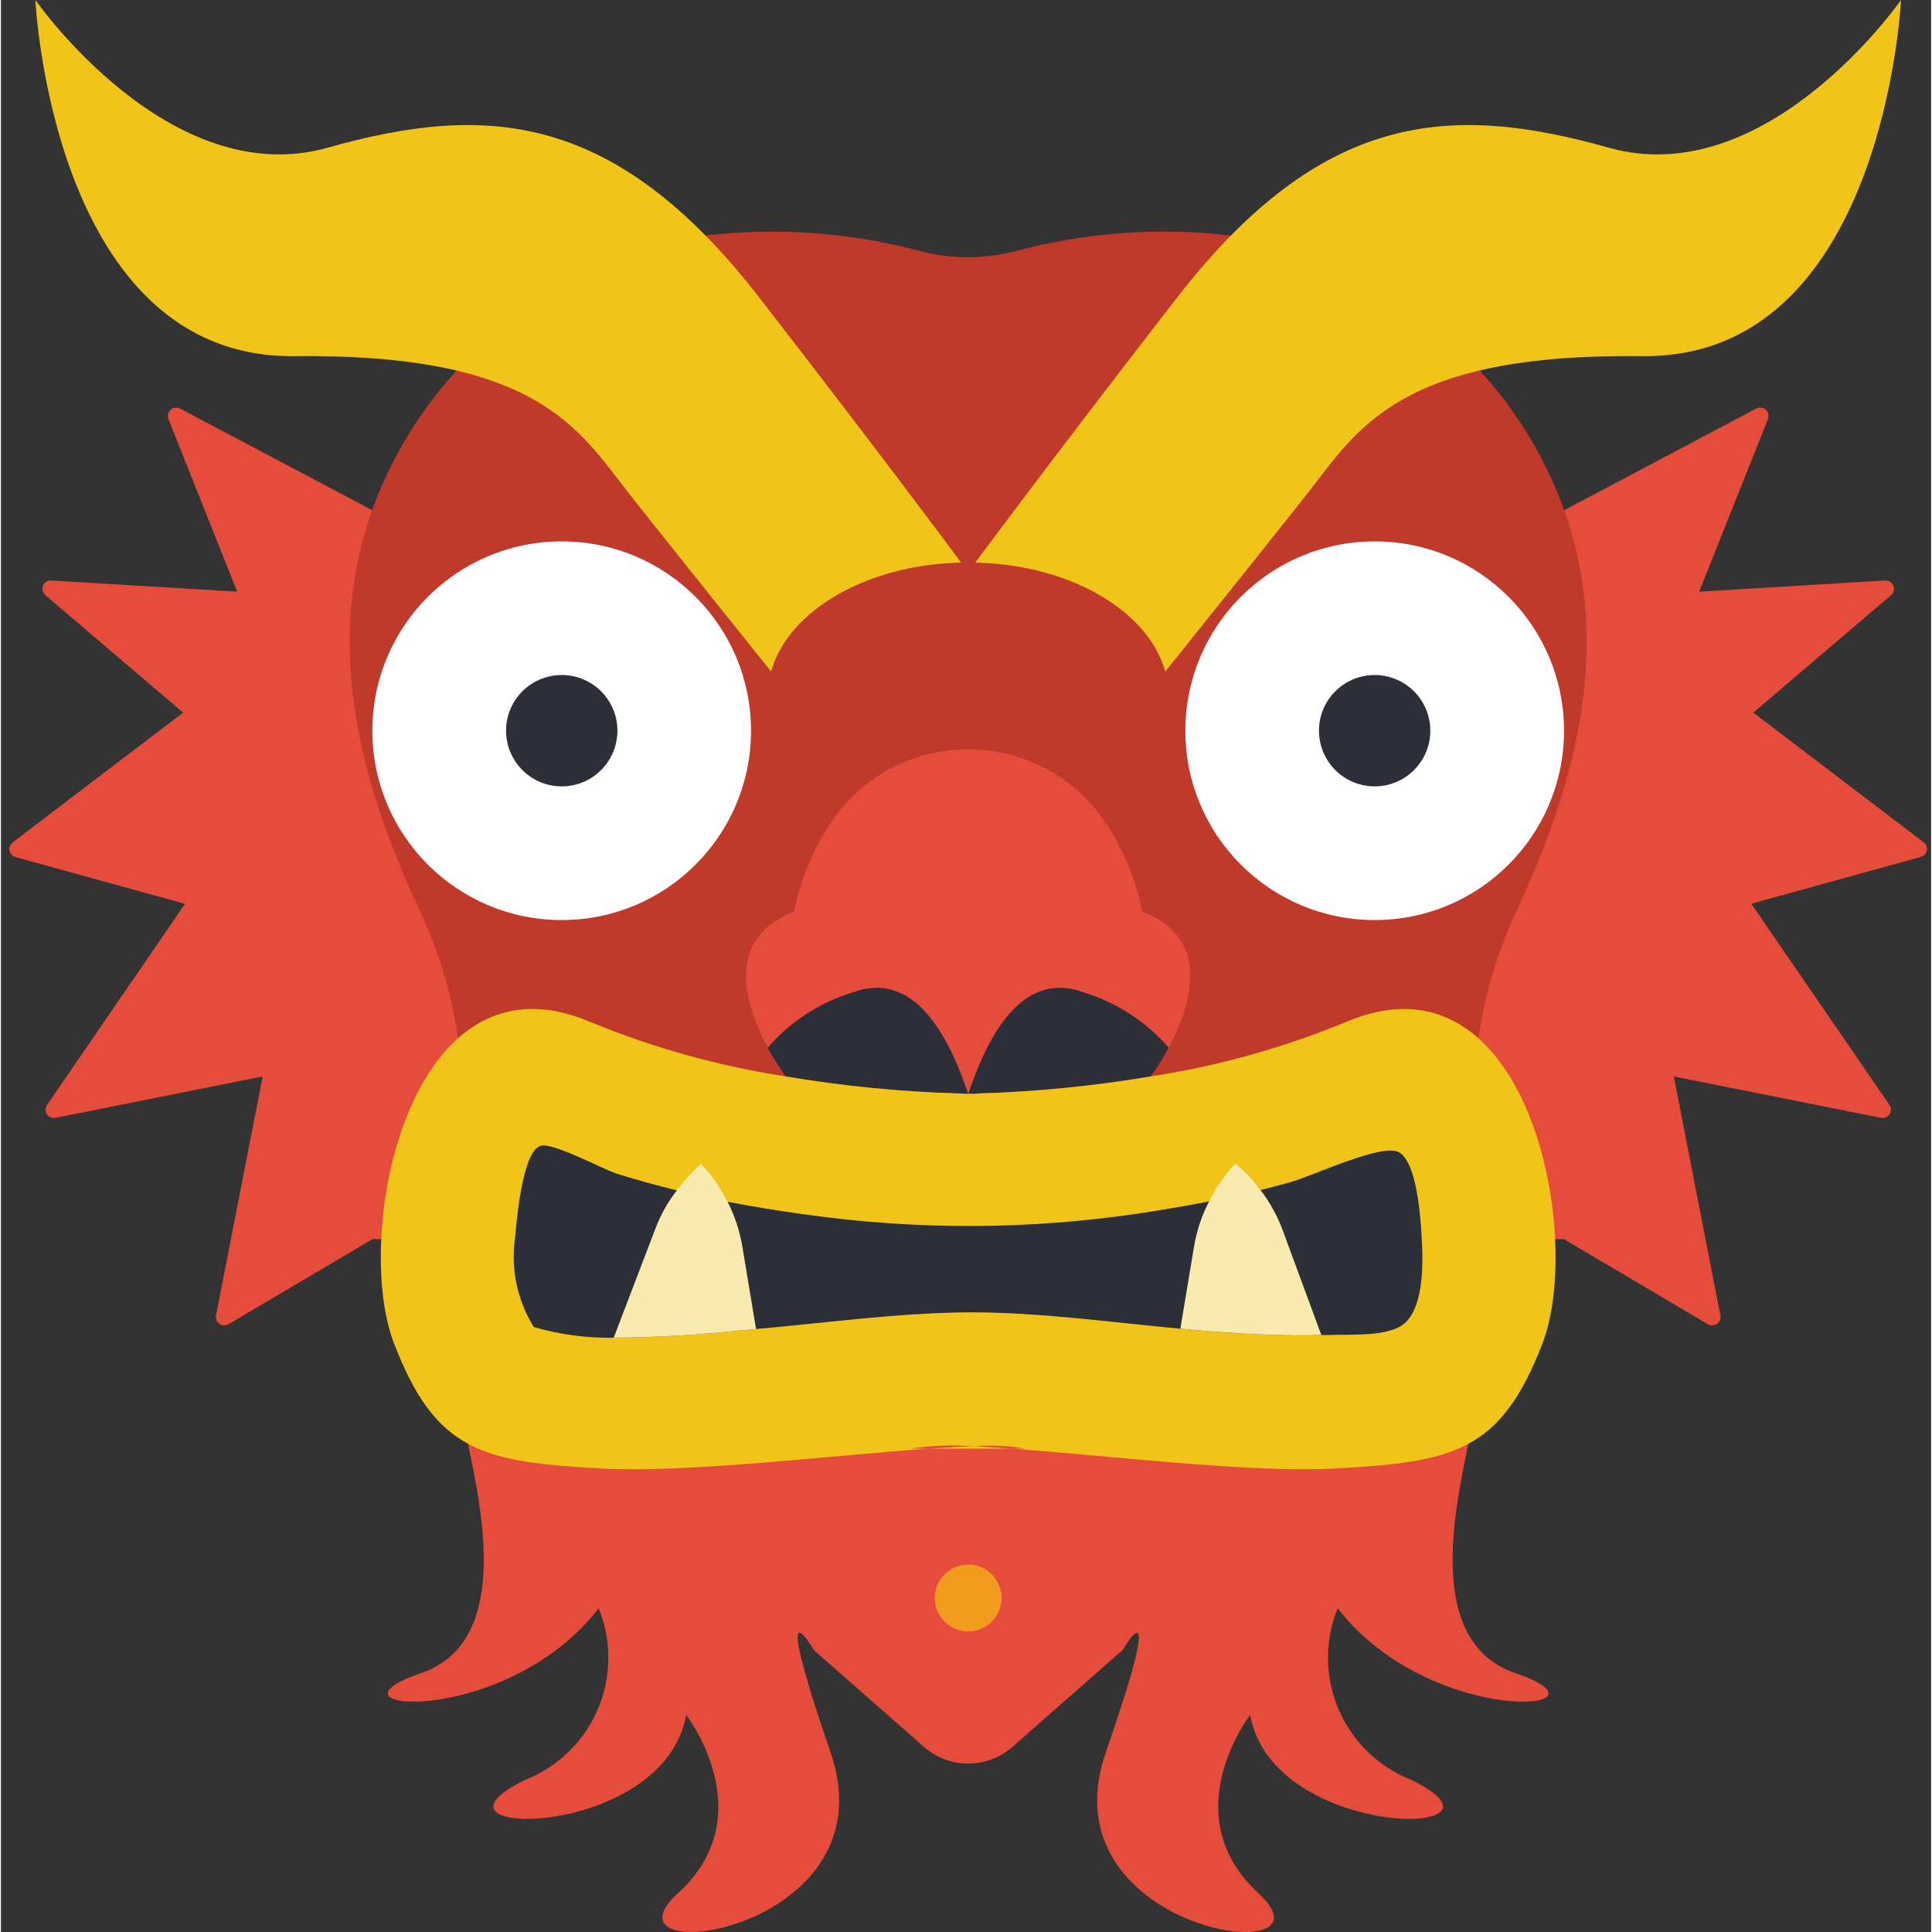 <svg height="510pt" viewBox="-2 0 510 510.481" width="510pt" xmlns="http://www.w3.org/2000/svg"><rect x="-2" y="0" width="510" height="510.481" fill="#333333" stroke="none"/><path d="m96.098 134.797-50.75-26.836c-.82-.438-1.82-.316-2.512.301-.691.617-.922 1.602-.578 2.461l18.176 45.613-49.117-2.957c-.949-.062-1.832.492-2.188 1.375-.359.883-.109 1.895.617 2.508l36.387 31.031-45.023 34.285c-.668.508-.988 1.352-.828 2.176.16.824.77 1.484 1.582 1.711l44.781 12.355-36.457 53.133c-.504.742-.512 1.715-.02 2.461.496.746 1.391 1.121 2.27.949l54.73-10.938-12.332 63.152c-.168.852.184 1.727.895 2.227.711.5 1.648.539 2.398.094l38.055-22.484h314.793l38.055 22.484c.75.445 1.688.406 2.398-.094.711-.5 1.062-1.375.895-2.227l-12.305-63.152 54.73 10.938c.879.172 1.773-.203 2.27-.949.492-.746.484-1.719-.02-2.461l-36.5-53.168 44.781-12.359c.809-.223 1.422-.883 1.582-1.707.156-.824-.164-1.668-.832-2.176l-45.004-34.25 36.387-31.031c.727-.613.977-1.625.617-2.508-.355-.883-1.238-1.438-2.188-1.375l-49.117 2.957 18.176-45.629c.344-.859.113-1.844-.578-2.461-.691-.617-1.691-.738-2.512-.301l-50.75 26.852zm0 0" fill="#e64c3c"/><path d="m118.781 274.363c-1.688-11.711-5.109-23.105-10.148-33.812-12.801-27.629-26.66-66.383-12.535-105.754 4.914-13.617 12.477-26.125 22.242-36.812l65.766-35.75h.09c19.031-2.219 38.312-.809 56.824 4.148 8.195 2.102 16.793 2.102 24.988 0 18.582-4.98 37.941-6.387 57.047-4.148l65.766 35.75c9.766 10.688 17.328 23.195 22.242 36.812 14.125 39.371.266 78.125-12.535 105.754-5.039 10.707-8.461 22.102-10.148 33.812l-134.797 49.574zm0 0" fill="#c03a2b"/><path d="m411.012 193.078c0 27.629-22.398 50.023-50.027 50.023s-50.023-22.395-50.023-50.023 22.395-50.027 50.023-50.027 50.027 22.398 50.027 50.027zm0 0" fill="#fff"/><path d="m360.984 207.785c-5.953.004-11.32-3.582-13.602-9.082s-1.023-11.832 3.188-16.039c4.211-4.211 10.543-5.469 16.043-3.191 5.5 2.281 9.082 7.652 9.078 13.605-.016 8.113-6.59 14.691-14.707 14.707zm0 0" fill="#2c2f38"/><path d="m196.199 193.078c0 27.629-22.395 50.023-50.023 50.023-27.629 0-50.027-22.395-50.027-50.023s22.398-50.027 50.027-50.027c27.629 0 50.023 22.398 50.023 50.027zm0 0" fill="#fff"/><path d="m146.176 207.785c5.953.004 11.32-3.582 13.602-9.082s1.023-11.832-3.188-16.039c-4.211-4.211-10.543-5.469-16.043-3.191-5.5 2.281-9.082 7.652-9.078 13.605.016 8.113 6.59 14.691 14.707 14.707zm0 0" fill="#2c2f38"/><path d="m121.43 381.527c3.711 17.922 11.301 52.438-12.445 60.559-29.219 9.977 22.07 14.918 46.961-17.125 3.488 8.562 3.406 18.168-.223 26.672-3.633 8.504-10.512 15.207-19.109 18.613-32.043 15.449 36.461 16.508 42.461-17.125 0 0 20.48 26.48-2.207 47.137s56.852 10.77 40.344-37.25c-16.508-48.023-4.414-27.012-4.414-27.012l29.129 25.598c6.668 5.855 16.641 5.855 23.309 0l29.129-25.598s12.184-20.922-4.414 27.012c-16.594 47.934 62.941 57.996 40.344 37.25-22.602-20.742-2.207-47.137-2.207-47.137 6 33.633 74.504 32.574 42.461 17.125-8.598-3.406-15.477-10.109-19.109-18.613-3.629-8.504-3.711-18.109-.223-26.672 24.891 32.043 76.18 27.102 46.961 17.125-23.746-8.121-16.152-42.637-12.445-60.559zm0 0" fill="#e64c3c"/><path d="m262.406 422.223c0 4.875-3.949 8.828-8.824 8.828-4.879 0-8.828-3.953-8.828-8.828s3.949-8.828 8.828-8.828c4.875 0 8.824 3.953 8.824 8.828zm0 0" fill="#f29c1f"/><path d="m306.547 276.832c-5.992-6.926-13.832-12.008-22.602-14.652-17.652-6.445-26.367 18-30.34 29.562-3.973-11.562-12.738-36.008-30.391-29.562-8.77 2.645-16.609 7.727-22.602 14.652-5.559-10.414-12.004-28.688 6.977-35.926 1.746-8.879 5.324-17.297 10.504-24.719 8.207-11.43 21.414-18.207 35.488-18.207 14.07 0 27.277 6.777 35.484 18.207 5.18 7.422 8.758 15.84 10.504 24.719 18.98 7.148 12.535 25.512 6.977 35.926zm0 0" fill="#e64c3c"/><path d="m306.547 276.832c-1.406 2.641-3 5.18-4.77 7.594-15.176 2.559-30.516 4.062-45.902 4.5-.09 0-.09 0-.176.09h-2.117c-.652.012-1.301-.016-1.945-.09h-.352c-15.387-.438-30.727-1.941-45.902-4.5-1.77-2.414-3.363-4.953-4.77-7.594 5.992-6.926 13.832-12.008 22.602-14.652 17.652-6.445 26.395 15.27 30.367 26.836 3.969-11.566 12.711-33.281 30.363-26.836 8.77 2.645 16.609 7.727 22.602 14.652zm0 0" fill="#2c2f38"/><g fill="#f0c419"><path d="m500.047 0s-4.414 94.898-68.414 94.102c-64-.793-75.035 19.156-88.277 36.105-7.504 9.535-24.453 30.719-37.691 47.227-4.504-16.066-25.16-28.246-50.23-28.777 4.945-6.621 21.805-29.309 53.32-70.004 38.223-49.258 72.121-51.465 114.051-39.633 41.93 11.828 77.242-39.02 77.242-39.02zm0 0"/><path d="m251.727 148.656c-25.07.531-45.727 12.711-50.23 28.777-13.238-16.508-30.188-37.691-37.691-47.227-13.242-16.949-24.277-36.812-88.277-36.105-64 .707-68.414-94.102-68.414-94.102s35.312 50.848 77.242 39.02c41.93-11.832 75.828-9.625 114.051 39.633 31.516 40.695 48.375 63.383 53.32 70.004zm0 0"/><path d="m405.328 354.957c-11.035 28.602-23.219 31.426-55.703 33.105-22.156 1.059-58.879-3.445-84.746-5.297h3.883c-4.457-.781-8.996-.988-13.504-.621 2.914.18 6.18.355 9.621.621h-21.805c4.328-.266 8.301-.531 11.828-.621-5.508-.422-11.043-.215-16.504.621h4.676c-25.863 1.852-63.203 6.355-85.539 5.297-32.484-1.68-44.668-4.504-55.703-33.195-11.031-28.688 3.887-105.312 51.906-84.832 16.582 6.828 33.918 11.66 51.645 14.391 15.176 2.559 30.516 4.062 45.902 4.5h.352c.645.074 1.293.102 1.945.09h2.117c.086-.09.086-.09.176-.09 15.387-.438 30.727-1.941 45.902-4.5 17.727-2.73 35.062-7.562 51.645-14.391 48.02-20.48 62.938 56.145 51.906 84.922zm0 0"/></g><path d="m373.547 329.887c-.266-5.473-.883-21.629-5.824-25.246-4.152-3.09-22.867 6.09-29.484 7.855-2.473.707-4.945 1.324-7.418 1.941h-.086l-13.508 3.004c-4.324.883-8.562 1.586-12.887 2.293-29.27 4.895-59.094 5.52-88.543 1.855-8.648-1.059-17.211-2.383-25.773-4.062h-.09l-13.328-3c-5.387-1.324-10.594-2.738-15.891-4.414-3.621-1.148-17.125-8.477-20.215-7.328-4.77 1.68-6.27 20.129-6.621 24.102-1.238 8.25.516 16.672 4.941 23.746 6.852 1.996 13.965 2.949 21.098 2.824 11.238-.082 22.465-.73 33.633-1.941 1.324-.09 2.648-.176 3.973-.355 19.156-1.676 38.312-4.414 57.559-4.414 18.094.09 36.367 2.648 54.555 4.328 3.531.352 6.973.617 10.504.883 8.914.617 17.832 1.059 26.746.793h1.855c5.648-.266 16.066.617 20.215-3.176 4.59-4.062 4.766-14.125 4.59-19.688zm0 0" fill="#2c2f38"/><path d="m197.523 351.16c-1.324.18-2.648.266-3.973.355-11.168 1.211-22.395 1.859-33.633 1.941l11.035-28.867c1.371-3.617 3.277-7.008 5.652-10.062 1.141-1.602 2.41-3.105 3.793-4.504l2.562-2.559c2.832 2.973 5.184 6.367 6.973 10.062h.09c1.867 3.73 3.18 7.719 3.883 11.828zm0 0" fill="#f9eab0"/><path d="m346.887 352.75c-8.914.266-17.832-.176-26.746-.793-3.531-.266-6.973-.531-10.504-.883l3.617-21.719c.695-4.152 2.035-8.176 3.973-11.914 1.789-3.672 4.141-7.035 6.973-9.977l.797.707c2.18 1.824 4.109 3.934 5.738 6.266h.086c2.5 3.277 4.492 6.906 5.914 10.77zm0 0" fill="#f9eab0"/></svg>